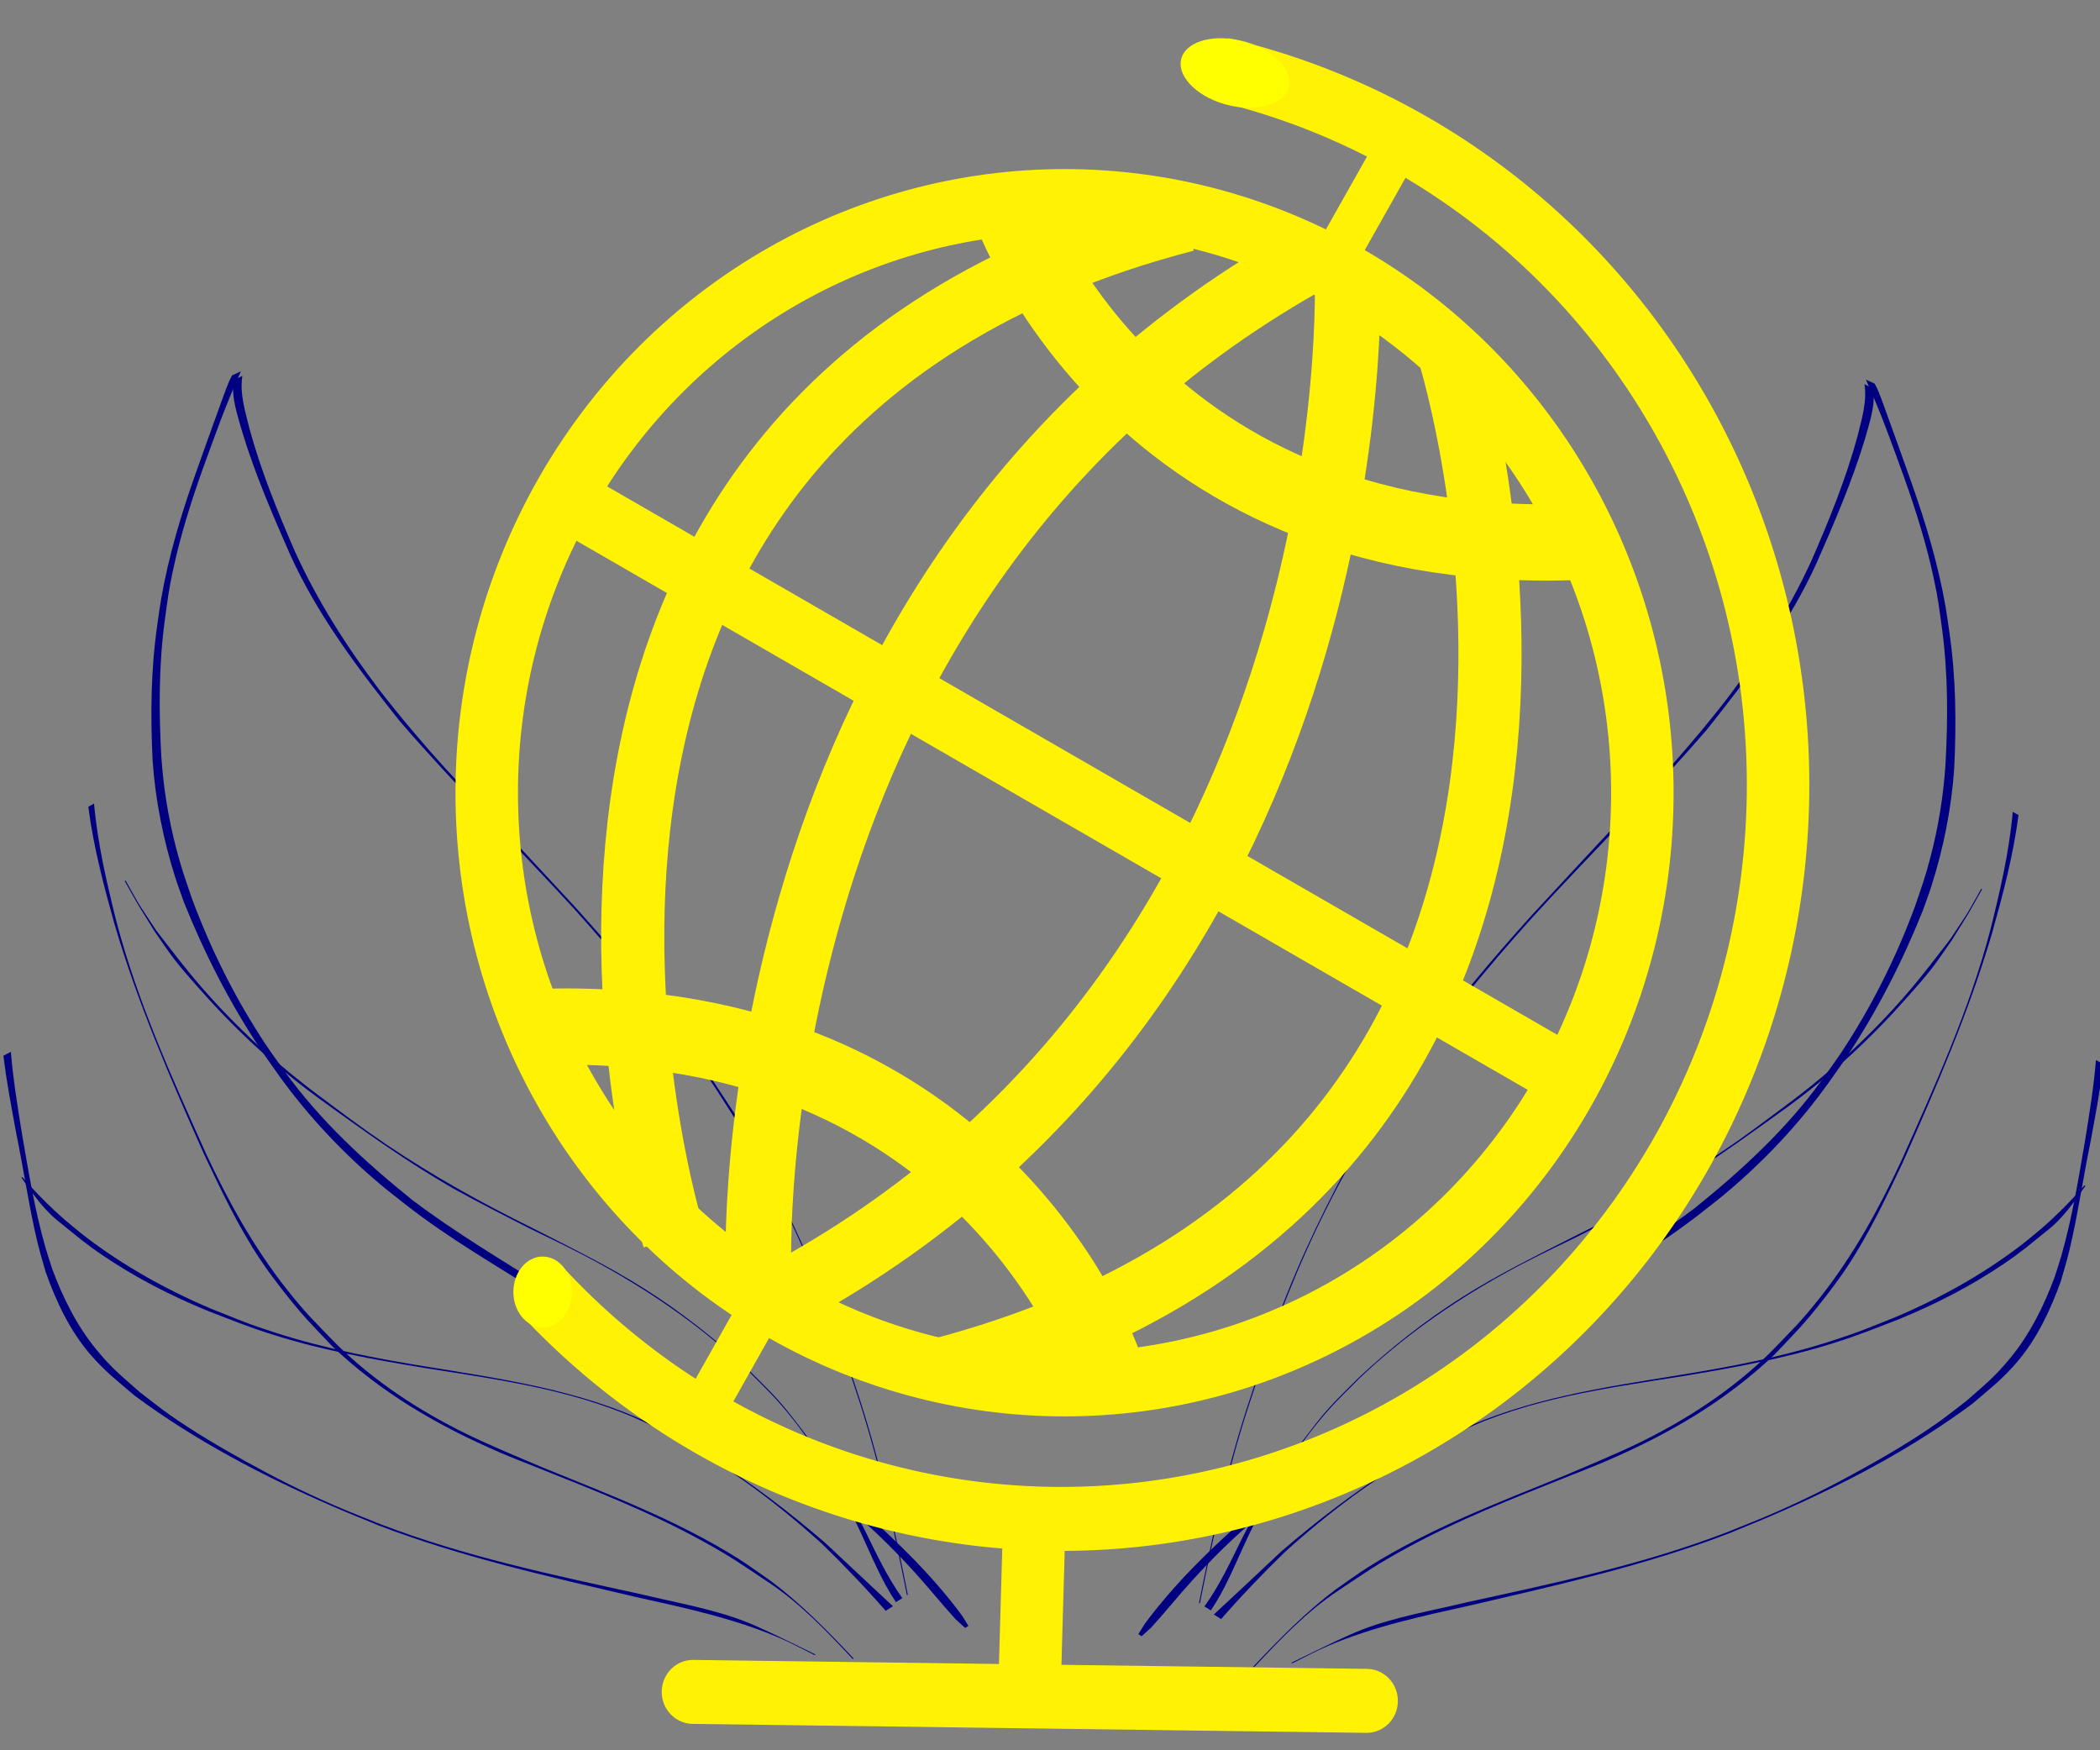 <?xml version="1.0" encoding="UTF-8" standalone="no"?>
<!-- Created with Inkscape (http://www.inkscape.org/) -->

<svg
   width="600px"
   height="500px"
   viewBox="0 0 600 500"
   version="1.1"
   id="SVGRoot"
   sodipodi:docname="logo1.svg"
   inkscape:version="1.2.1 (9c6d41e410, 2022-07-14)"
   xmlns:inkscape="http://www.inkscape.org/namespaces/inkscape"
   xmlns:sodipodi="http://sodipodi.sourceforge.net/DTD/sodipodi-0.dtd"
   xmlns="http://www.w3.org/2000/svg"
   xmlns:svg="http://www.w3.org/2000/svg">
  <rect x="0" y="0" width="600" height="500" fill="#808080" stroke="none"/>
  <sodipodi:namedview
     id="namedview11245"
     pagecolor="#505050"
     bordercolor="#eeeeee"
     borderopacity="1"
     inkscape:showpageshadow="0"
     inkscape:pageopacity="0"
     inkscape:pagecheckerboard="0"
     inkscape:deskcolor="#505050"
     inkscape:document-units="px"
     showgrid="false"
     inkscape:zoom="0.46769781"
     inkscape:cx="397.69269"
     inkscape:cy="303.61485"
     inkscape:window-width="1366"
     inkscape:window-height="705"
     inkscape:window-x="-8"
     inkscape:window-y="-8"
     inkscape:window-maximized="1"
     inkscape:current-layer="layer1" />
  <defs
     id="defs11240">
    <clipPath
       clipPathUnits="userSpaceOnUse"
       id="clipPath6556">
      <path
         id="path6558"
         style="fill:#ff0000;fill-opacity:1;fill-rule:nonzero;stroke:none;stroke-width:0.265"
         d="m -57.833,83.574 v 42.276 c 0.577,-1.818 1.261,-3.602 2.134,-5.302 0.758,-1.331 1.568,-2.634 2.423,-3.905 -0.054,-0.622 -0.113,-1.244 -0.182,-1.864 -0.443,-3.988 1.439,-6.218 3.418,-6.234 0.549,-0.004 1.106,0.163 1.622,0.51 0.69,-1.196 1.34,-2.415 1.931,-3.663 0.783,-1.22 1.655,-2.379 2.884,-3.186 0.277,-0.243 0.573,-0.463 0.849,-0.707 0.988,-0.873 1.631,-2.096 2.696,-2.897 0.371,-0.282 0.733,-0.578 1.115,-0.845 0.854,-0.598 1.789,-1.1 2.711,-1.576 0.016,-0.008 -0.015,0.032 -0.022,0.049 0.219,-0.179 0.371,-0.374 0.524,-0.583 0.053,-0.174 0.103,-0.349 0.159,-0.522 0.262,-0.844 0.515,-1.692 0.743,-2.546 0.176,-0.663 0.343,-1.329 0.481,-2.001 0.075,-0.404 0.147,-0.81 0.205,-1.217 0.201,-1.431 0.963,-2.106 1.696,-2.121 0.752,-0.016 1.47,0.665 1.519,1.932 0.359,-0.453 0.733,-0.899 1.067,-1.227 0.379,-0.372 0.812,-0.685 1.218,-1.027 0.593,-0.5 1.07,-0.895 1.459,-1.203 0.403,-0.909 0.892,-1.618 1.424,-2.138 z m 36.87,0 c 0.192,0.241 0.359,0.517 0.494,0.827 0.375,0.29 0.669,0.803 0.771,1.536 0.952,-0.622 1.901,-1.246 2.861,-1.826 0.3,-0.181 0.602,-0.359 0.903,-0.537 z m 36.963,0 c -0.166,0.817 -0.577,1.652 -1.293,2.443 3.942,2.899 1.285,7.98 -4.714,5.859 -0.21,-0.074 -0.42,-0.148 -0.63,-0.223 -0.106,-0.038 -0.209,-0.076 -0.311,-0.116 -0.042,0.055 -0.082,0.112 -0.125,0.166 -1.98,2.456 -4.145,3.17 -5.65,2.701 -0.746,0.4 -1.577,0.475 -2.346,0.219 -0.36,0.209 -0.724,0.412 -1.099,0.593 -0.534,0.257 -1.093,0.462 -1.639,0.692 -2.416,0.846 -4.951,1.763 -7.069,-0.091 -0.328,0.1 -0.658,0.196 -0.993,0.272 -4.257,0.975 -8.676,0.785 -13.006,0.75 -0.203,-0.012 -0.396,-0.022 -0.582,-0.03 -0.221,0.552 -0.441,1.106 -0.664,1.657 -0.608,1.539 -1.403,2.966 -2.807,3.922 -0.392,0.267 -1.103,0.574 -1.603,0.798 -0.18,0.1 -0.491,0.267 -0.641,0.383 -0.079,0.061 -0.133,0.15 -0.208,0.215 -0.294,0.253 -0.596,0.497 -0.901,0.737 -1.058,0.832 -1.538,1.167 -2.632,1.964 -1.137,0.882 -2.329,1.685 -3.471,2.561 -1.648,1.264 -3.192,1.695 -4.425,1.564 -0.562,1.116 -1.208,2.197 -1.847,3.266 -0.673,1.102 -1.241,2.266 -1.949,3.348 -0.368,0.563 -0.725,1.045 -1.099,1.547 0.039,0.915 0.065,1.831 0.088,2.746 0.02,0.815 0.054,1.63 0.042,2.445 -0.012,0.815 -0.075,1.63 -0.113,2.444 -0.264,2.302 -0.492,4.692 -1.32,6.881 -0.37,0.98 -0.643,1.422 -1.115,2.284 -0.369,0.704 -0.823,1.349 -1.303,1.975 1.005,0.925 1.649,2.622 1.383,5.038 -0.123,1.114 -0.099,2.236 -0.237,3.35 -0.214,2.093 -0.496,4.174 -0.751,6.262 1.612,0.329 2.977,2.138 2.787,5.434 -0.058,1.008 -0.147,2.013 -0.255,3.016 0.517,-0.343 1.075,-0.517 1.625,-0.517 1.799,-0.002 3.518,1.827 3.463,5.495 -0.026,1.731 -0.429,3.388 -0.982,5.005 0.229,-0.054 0.464,-0.08 0.702,-0.075 0.643,0.013 1.306,0.242 1.916,0.699 0.275,-0.037 0.54,-0.059 0.792,-0.06 5.264,-0.012 5.417,7.601 1.503,8.027 -0.121,0.693 -0.315,1.377 -0.589,2.046 -0.193,0.472 -0.455,0.912 -0.683,1.368 -0.667,1.243 -1.58,2.281 -2.6,3.24 -2.455,2.305 -4.854,2.405 -6.213,1.357 -2.191,3.248 -5.259,3.128 -6.452,1.066 -2.093,-0.563 -3.272,-3.338 -1.112,-6.908 0.675,-1.116 1.153,-2.328 1.673,-3.521 0.131,-0.287 0.26,-0.575 0.389,-0.862 -2.776,1.264 -5.727,-1.433 -3.943,-6.3 0.277,-0.756 0.577,-1.5 0.886,-2.24 -0.693,-0.429 -1.239,-1.172 -1.495,-2.183 -0.072,0.027 -0.144,0.062 -0.217,0.084 v 36.947 H 61.903 V 83.574 Z" />
    </clipPath>
    <inkscape:path-effect
       effect="spiro"
       id="path-effect5083"
       is_visible="true"
       lpeversion="1" />
    <inkscape:path-effect
       effect="spiro"
       id="path-effect5083-8"
       is_visible="true"
       lpeversion="1" />
    <inkscape:path-effect
       effect="spiro"
       id="path-effect5113"
       is_visible="true"
       lpeversion="1" />
    <inkscape:path-effect
       effect="spiro"
       id="path-effect5117"
       is_visible="true"
       lpeversion="1" />
  </defs>
  <g
     inkscape:label="Слой 1"
     inkscape:groupmode="layer"
     id="layer1">
    <g
       id="g10803"
       transform="matrix(3.57,0,0,3.655,-69.47,-283.145)">
      <g
         id="g6002">
        <path
           style="fill:#000080;stroke:none;stroke-width:9.3;stroke-linecap:round;stroke-dasharray:none;stroke-opacity:1"
           id="path5942"
           d="m 168.789,107.142 c 1.181,2.513 2.13,5.132 3.094,7.735 0.925,2.544 1.755,5.128 2.334,7.775 0.381,1.742 0.413,2.188 0.667,3.946 0.482,3.518 0.478,7.066 0.278,10.602 -0.165,2.461 -0.569,4.899 -1.209,7.28 -0.436,1.624 -0.681,2.236 -1.236,3.842 -1.518,4.004 -3.481,7.845 -5.886,11.391 -0.504,0.743 -1.049,1.457 -1.574,2.185 -2.855,3.847 -6.42,7.046 -10.166,9.994 -3.533,2.609 -7.344,4.805 -11.079,7.105 -3.901,2.396 -7.721,4.928 -11.471,7.553 -3.73,2.732 -7.698,5.136 -11.375,7.941 -0.652,0.497 -1.28,1.024 -1.92,1.536 -2.952,2.53 -5.803,5.239 -8.158,8.343 -0.174,0.274 -0.349,0.548 -0.523,0.822 0,0 0.264,0.159 0.264,0.159 v 0 c 0.254,-0.226 0.508,-0.452 0.762,-0.678 1.117,-1.192 2.147,-2.456 3.261,-3.652 1.539,-1.654 3.165,-3.227 4.898,-4.678 0.636,-0.514 1.261,-1.04 1.907,-1.541 3.646,-2.834 7.538,-5.343 11.336,-7.963 3.858,-2.497 7.678,-5.05 11.579,-7.481 3.737,-2.297 7.578,-4.448 11.068,-7.12 0.619,-0.481 1.25,-0.949 1.858,-1.444 3.085,-2.517 5.878,-5.405 8.242,-8.61 0.522,-0.731 1.063,-1.449 1.567,-2.192 2.392,-3.523 4.414,-7.389 6.029,-11.327 0.234,-0.651 0.489,-1.296 0.703,-1.954 0.962,-2.959 1.597,-6.049 1.818,-9.152 0.179,-3.563 0.143,-7.134 -0.384,-10.671 -0.101,-0.661 -0.185,-1.325 -0.303,-1.984 -0.595,-3.338 -1.602,-6.597 -2.756,-9.779 -0.606,-1.676 -1.221,-3.349 -1.842,-5.02 -0.194,-0.522 -0.582,-1.603 -0.834,-2.175 -0.072,-0.164 -0.164,-0.32 -0.246,-0.48 0,0 -0.704,-0.308 -0.704,-0.308 z" />
        <path
           style="fill:#000080;stroke:none;stroke-width:9.3;stroke-linecap:round;stroke-dasharray:none;stroke-opacity:1"
           id="path5944"
           d="m 168.675,107.495 c 0.223,1.353 -0.22,2.734 -0.546,4.034 -0.921,3.334 -2.258,6.531 -3.661,9.686 -1.806,3.874 -4.158,7.48 -6.781,10.849 -0.611,0.785 -1.259,1.54 -1.889,2.31 -0.695,0.797 -1.377,1.606 -2.085,2.391 -2.089,2.319 -2.311,2.454 -4.463,4.68 -2.434,2.52 -4.839,5.069 -7.253,7.608 -3.108,3.372 -6.12,6.846 -8.858,10.529 -1.493,2.008 -2.481,3.53 -3.873,5.599 -2.573,4.33 -4.923,8.812 -6.833,13.477 -1.29,3.152 -1.794,4.787 -2.906,8.042 -1.8,5.236 -3.008,10.635 -4.109,16.051 0,0 0.07,0.038 0.07,0.038 v 0 c 1.101,-5.416 2.309,-10.814 4.109,-16.05 1.133,-3.316 1.595,-4.833 2.908,-8.04 1.909,-4.661 4.213,-9.178 6.921,-13.424 0.617,-0.931 1.215,-1.875 1.85,-2.793 3.266,-4.721 6.97,-9.129 10.857,-13.346 4.599,-4.908 9.453,-9.573 13.909,-14.616 3.325,-4.081 6.595,-8.278 8.82,-13.083 1.414,-3.141 2.81,-6.305 3.834,-9.6 0.37,-1.291 0.868,-2.64 0.686,-4.003 0,0 -0.705,-0.338 -0.705,-0.338 z" />
        <path
           style="fill:#000080;stroke:none;stroke-width:9.3;stroke-linecap:round;stroke-dasharray:none;stroke-opacity:1"
           id="path5946"
           d="m 116.367,203.332 c 1.144,-1.65 1.914,-3.534 2.774,-5.341 1.758,-3.714 3.887,-7.293 6.664,-10.345 0.761,-0.836 1.598,-1.598 2.397,-2.398 3.466,-3.234 7.367,-5.915 11.527,-8.172 2.23,-1.21 3.611,-1.832 5.881,-2.912 0.97,-0.485 1.944,-0.962 2.911,-1.454 2.433,-1.237 3.427,-1.74 5.777,-3.183 2.886,-1.773 5.655,-3.73 8.419,-5.683 3.465,-2.491 6.551,-5.296 9.409,-8.458 0.661,-0.731 1.327,-1.459 1.942,-2.229 0.576,-0.722 1.085,-1.495 1.627,-2.243 1.712,-2.706 0.919,-1.39 2.393,-3.939 0,0 -0.069,-0.04 -0.069,-0.04 v 0 c -1.474,2.55 -0.664,1.244 -2.452,3.903 -1.253,1.581 -2.28,2.922 -3.627,4.435 -2.81,3.159 -5.969,5.977 -9.384,8.468 -2.046,1.488 -3.287,2.425 -5.414,3.83 -3.719,2.458 -7.643,4.571 -11.654,6.512 -3.011,1.498 -6.053,2.952 -8.922,4.716 -3.016,1.855 -5.821,4.018 -8.433,6.407 -0.799,0.799 -1.636,1.563 -2.397,2.398 -0.669,0.734 -1.274,1.523 -1.888,2.303 -1.941,2.466 -3.602,5.106 -5.036,7.897 -0.897,1.785 -1.766,3.607 -2.96,5.219 0,0 0.514,0.309 0.514,0.309 z" />
        <path
           style="fill:#000080;stroke:none;stroke-width:9.3;stroke-linecap:round;stroke-dasharray:none;stroke-opacity:1"
           id="path5948"
           d="m 180.544,140.922 c -0.287,3.151 -1.023,6.228 -1.809,9.285 -1.696,6.265 -4.439,12.177 -7.144,18.055 -1.784,3.735 -3.832,7.354 -6.439,10.582 -1.599,1.979 -2.229,2.528 -4.001,4.32 -3.044,2.927 -6.6,5.196 -10.395,7.018 -1.844,0.885 -4.273,1.863 -6.146,2.641 -5.316,2.116 -10.726,4.109 -15.627,7.113 -0.896,0.55 -1.746,1.172 -2.619,1.758 -2.42,1.778 -4.536,3.893 -6.613,6.046 0,0 0.068,0.042 0.068,0.042 v 0 c 2.086,-2.162 4.178,-4.33 6.718,-5.977 2.395,-1.552 2.93,-1.97 5.457,-3.323 4.104,-2.197 8.454,-3.858 12.782,-5.547 1.093,-0.431 2.197,-0.837 3.279,-1.294 4.942,-2.083 9.451,-4.623 13.406,-8.286 1.789,-1.852 2.328,-2.324 3.952,-4.355 0.638,-0.798 1.264,-1.609 1.839,-2.454 1.755,-2.579 3.125,-5.404 4.482,-8.202 2.677,-5.894 5.327,-11.822 7.183,-18.037 0.86,-3.005 1.679,-6.031 2.086,-9.137 0,0 -0.461,-0.248 -0.461,-0.248 z" />
        <path
           style="fill:#000080;stroke:none;stroke-width:9.3;stroke-linecap:round;stroke-dasharray:none;stroke-opacity:1"
           id="path5950"
           d="m 117.189,204.013 c 1.613,-1.81 3.308,-3.534 5.064,-5.205 3.482,-3.094 7.271,-5.87 11.369,-8.097 0.826,-0.449 1.677,-0.85 2.516,-1.274 5.629,-2.658 11.823,-3.461 17.907,-4.398 4.063,-0.656 8.13,-1.365 12.071,-2.574 2.139,-0.656 3.241,-1.108 5.316,-1.891 2.943,-1.174 5.801,-2.605 8.444,-4.36 1.368,-0.908 2.022,-1.464 3.296,-2.469 1.32,-0.969 2.248,-2.277 3.184,-3.59 0,0 -0.075,-0.045 -0.075,-0.045 v 0 c -1.076,1.221 -2.229,2.353 -3.472,3.406 -0.517,0.413 -1.022,0.842 -1.551,1.238 -3.095,2.313 -6.514,4.174 -10.08,5.648 -2.255,0.877 -2.933,1.184 -5.276,1.915 -3.918,1.222 -7.955,1.981 -12.004,2.618 -6.068,0.967 -12.228,1.823 -17.86,4.435 -2.261,1.169 -2.825,1.408 -5.014,2.757 -3.156,1.945 -6.132,4.179 -8.974,6.554 -1.817,1.655 -3.619,3.327 -5.445,4.971 0,0 0.586,0.361 0.586,0.361 z" />
        <path
           style="fill:#000080;stroke:none;stroke-width:9.3;stroke-linecap:round;stroke-dasharray:none;stroke-opacity:1"
           id="path5952"
           d="m 187.202,160.319 c -0.174,2.094 -0.519,4.168 -0.861,6.239 -0.535,3.044 -1.042,6.108 -1.914,9.079 -0.162,0.552 -0.353,1.094 -0.53,1.642 -0.858,2.264 -1.981,4.471 -3.553,6.332 -1.302,1.541 -1.91,1.96 -3.464,3.315 -0.809,0.599 -1.596,1.228 -2.428,1.796 -1.86,1.271 -3.948,2.481 -5.927,3.55 -2.57,1.389 -4.466,2.326 -7.166,3.48 -1.227,0.525 -2.479,0.99 -3.719,1.484 -6.724,2.521 -13.778,3.968 -20.783,5.463 -2.741,0.647 -5.664,1.129 -8.314,2.109 -1.409,0.521 -4.384,1.976 -5.736,2.621 0,0 0.067,0.044 0.067,0.044 v 0 c 0.949,-0.452 1.877,-0.952 2.848,-1.356 3.679,-1.535 7.591,-2.342 11.469,-3.186 6.935,-1.585 13.916,-3.1 20.595,-5.597 1.232,-0.5 2.472,-0.98 3.696,-1.5 5.537,-2.355 10.938,-5.106 15.821,-8.643 1.384,-1.159 2.398,-1.91 3.579,-3.259 1.606,-1.834 2.699,-4.102 3.525,-6.372 0.448,-1.53 0.565,-1.839 0.913,-3.409 0.541,-2.443 0.92,-4.922 1.435,-7.371 0.383,-2.042 0.791,-4.085 1.041,-6.148 0,0 -0.594,-0.311 -0.594,-0.311 z" />
      </g>
      <g
         id="g6002-2"
         transform="matrix(-1,0,0,1,207.53,-0.647)">
        <path
           style="fill:#000080;stroke:none;stroke-width:9.3;stroke-linecap:round;stroke-dasharray:none;stroke-opacity:1"
           id="path5942-3"
           d="m 168.789,107.142 c 1.181,2.513 2.13,5.132 3.094,7.735 0.925,2.544 1.755,5.128 2.334,7.775 0.381,1.742 0.413,2.188 0.667,3.946 0.482,3.518 0.478,7.066 0.278,10.602 -0.165,2.461 -0.569,4.899 -1.209,7.28 -0.436,1.624 -0.681,2.236 -1.236,3.842 -1.518,4.004 -3.481,7.845 -5.886,11.391 -0.504,0.743 -1.049,1.457 -1.574,2.185 -2.855,3.847 -6.42,7.046 -10.166,9.994 -3.533,2.609 -7.344,4.805 -11.079,7.105 -3.901,2.396 -7.721,4.928 -11.471,7.553 -3.73,2.732 -7.698,5.136 -11.375,7.941 -0.652,0.497 -1.28,1.024 -1.92,1.536 -2.952,2.53 -5.803,5.239 -8.158,8.343 -0.174,0.274 -0.349,0.548 -0.523,0.822 0,0 0.264,0.159 0.264,0.159 v 0 c 0.254,-0.226 0.508,-0.452 0.762,-0.678 1.117,-1.192 2.147,-2.456 3.261,-3.652 1.539,-1.654 3.165,-3.227 4.898,-4.678 0.636,-0.514 1.261,-1.04 1.907,-1.541 3.646,-2.834 7.538,-5.343 11.336,-7.963 3.858,-2.497 7.678,-5.05 11.579,-7.481 3.737,-2.297 7.578,-4.448 11.068,-7.12 0.619,-0.481 1.25,-0.949 1.858,-1.444 3.085,-2.517 5.878,-5.405 8.242,-8.61 0.522,-0.731 1.063,-1.449 1.567,-2.192 2.392,-3.523 4.414,-7.389 6.029,-11.327 0.234,-0.651 0.489,-1.296 0.703,-1.954 0.962,-2.959 1.597,-6.049 1.818,-9.152 0.179,-3.563 0.143,-7.134 -0.384,-10.671 -0.101,-0.661 -0.185,-1.325 -0.303,-1.984 -0.595,-3.338 -1.602,-6.597 -2.756,-9.779 -0.606,-1.676 -1.221,-3.349 -1.842,-5.02 -0.194,-0.522 -0.582,-1.603 -0.834,-2.175 -0.072,-0.164 -0.164,-0.32 -0.246,-0.48 0,0 -0.704,-0.308 -0.704,-0.308 z" />
        <path
           style="fill:#000080;stroke:none;stroke-width:9.3;stroke-linecap:round;stroke-dasharray:none;stroke-opacity:1"
           id="path5944-3"
           d="m 168.675,107.495 c 0.223,1.353 -0.22,2.734 -0.546,4.034 -0.921,3.334 -2.258,6.531 -3.661,9.686 -1.806,3.874 -4.158,7.48 -6.781,10.849 -0.611,0.785 -1.259,1.54 -1.889,2.31 -0.695,0.797 -1.377,1.606 -2.085,2.391 -2.089,2.319 -2.311,2.454 -4.463,4.68 -2.434,2.52 -4.839,5.069 -7.253,7.608 -3.108,3.372 -6.12,6.846 -8.858,10.529 -1.493,2.008 -2.481,3.53 -3.873,5.599 -2.573,4.33 -4.923,8.812 -6.833,13.477 -1.29,3.152 -1.794,4.787 -2.906,8.042 -1.8,5.236 -3.008,10.635 -4.109,16.051 0,0 0.07,0.038 0.07,0.038 v 0 c 1.101,-5.416 2.309,-10.814 4.109,-16.05 1.133,-3.316 1.595,-4.833 2.908,-8.04 1.909,-4.661 4.213,-9.178 6.921,-13.424 0.617,-0.931 1.215,-1.875 1.85,-2.793 3.266,-4.721 6.97,-9.129 10.857,-13.346 4.599,-4.908 9.453,-9.573 13.909,-14.616 3.325,-4.081 6.595,-8.278 8.82,-13.083 1.414,-3.141 2.81,-6.305 3.834,-9.6 0.37,-1.291 0.868,-2.64 0.686,-4.003 0,0 -0.705,-0.338 -0.705,-0.338 z" />
        <path
           style="fill:#000080;stroke:none;stroke-width:9.3;stroke-linecap:round;stroke-dasharray:none;stroke-opacity:1"
           id="path5946-9"
           d="m 116.367,203.332 c 1.144,-1.65 1.914,-3.534 2.774,-5.341 1.758,-3.714 3.887,-7.293 6.664,-10.345 0.761,-0.836 1.598,-1.598 2.397,-2.398 3.466,-3.234 7.367,-5.915 11.527,-8.172 2.23,-1.21 3.611,-1.832 5.881,-2.912 0.97,-0.485 1.944,-0.962 2.911,-1.454 2.433,-1.237 3.427,-1.74 5.777,-3.183 2.886,-1.773 5.655,-3.73 8.419,-5.683 3.465,-2.491 6.551,-5.296 9.409,-8.458 0.661,-0.731 1.327,-1.459 1.942,-2.229 0.576,-0.722 1.085,-1.495 1.627,-2.243 1.712,-2.706 0.919,-1.39 2.393,-3.939 0,0 -0.069,-0.04 -0.069,-0.04 v 0 c -1.474,2.55 -0.664,1.244 -2.452,3.903 -1.253,1.581 -2.28,2.922 -3.627,4.435 -2.81,3.159 -5.969,5.977 -9.384,8.468 -2.046,1.488 -3.287,2.425 -5.414,3.83 -3.719,2.458 -7.643,4.571 -11.654,6.512 -3.011,1.498 -6.053,2.952 -8.922,4.716 -3.016,1.855 -5.821,4.018 -8.433,6.407 -0.799,0.799 -1.636,1.563 -2.397,2.398 -0.669,0.734 -1.274,1.523 -1.888,2.303 -1.941,2.466 -3.602,5.106 -5.036,7.897 -0.897,1.785 -1.766,3.607 -2.96,5.219 0,0 0.514,0.309 0.514,0.309 z" />
        <path
           style="fill:#000080;stroke:none;stroke-width:9.3;stroke-linecap:round;stroke-dasharray:none;stroke-opacity:1"
           id="path5948-9"
           d="m 180.544,140.922 c -0.287,3.151 -1.023,6.228 -1.809,9.285 -1.696,6.265 -4.439,12.177 -7.144,18.055 -1.784,3.735 -3.832,7.354 -6.439,10.582 -1.599,1.979 -2.229,2.528 -4.001,4.32 -3.044,2.927 -6.6,5.196 -10.395,7.018 -1.844,0.885 -4.273,1.863 -6.146,2.641 -5.316,2.116 -10.726,4.109 -15.627,7.113 -0.896,0.55 -1.746,1.172 -2.619,1.758 -2.42,1.778 -4.536,3.893 -6.613,6.046 0,0 0.068,0.042 0.068,0.042 v 0 c 2.086,-2.162 4.178,-4.33 6.718,-5.977 2.395,-1.552 2.93,-1.97 5.457,-3.323 4.104,-2.197 8.454,-3.858 12.782,-5.547 1.093,-0.431 2.197,-0.837 3.279,-1.294 4.942,-2.083 9.451,-4.623 13.406,-8.286 1.789,-1.852 2.328,-2.324 3.952,-4.355 0.638,-0.798 1.264,-1.609 1.839,-2.454 1.755,-2.579 3.125,-5.404 4.482,-8.202 2.677,-5.894 5.327,-11.822 7.183,-18.037 0.86,-3.005 1.679,-6.031 2.086,-9.137 0,0 -0.461,-0.248 -0.461,-0.248 z" />
        <path
           style="fill:#000080;stroke:none;stroke-width:9.3;stroke-linecap:round;stroke-dasharray:none;stroke-opacity:1"
           id="path5950-0"
           d="m 117.189,204.013 c 1.613,-1.81 3.308,-3.534 5.064,-5.205 3.482,-3.094 7.271,-5.87 11.369,-8.097 0.826,-0.449 1.677,-0.85 2.516,-1.274 5.629,-2.658 11.823,-3.461 17.907,-4.398 4.063,-0.656 8.13,-1.365 12.071,-2.574 2.139,-0.656 3.241,-1.108 5.316,-1.891 2.943,-1.174 5.801,-2.605 8.444,-4.36 1.368,-0.908 2.022,-1.464 3.296,-2.469 1.32,-0.969 2.248,-2.277 3.184,-3.59 0,0 -0.075,-0.045 -0.075,-0.045 v 0 c -1.076,1.221 -2.229,2.353 -3.472,3.406 -0.517,0.413 -1.022,0.842 -1.551,1.238 -3.095,2.313 -6.514,4.174 -10.08,5.648 -2.255,0.877 -2.933,1.184 -5.276,1.915 -3.918,1.222 -7.955,1.981 -12.004,2.618 -6.068,0.967 -12.228,1.823 -17.86,4.435 -2.261,1.169 -2.825,1.408 -5.014,2.757 -3.156,1.945 -6.132,4.179 -8.974,6.554 -1.817,1.655 -3.619,3.327 -5.445,4.971 0,0 0.586,0.361 0.586,0.361 z" />
        <path
           style="fill:#000080;stroke:none;stroke-width:9.3;stroke-linecap:round;stroke-dasharray:none;stroke-opacity:1"
           id="path5952-2"
           d="m 187.202,160.319 c -0.174,2.094 -0.519,4.168 -0.861,6.239 -0.535,3.044 -1.042,6.108 -1.914,9.079 -0.162,0.552 -0.353,1.094 -0.53,1.642 -0.858,2.264 -1.981,4.471 -3.553,6.332 -1.302,1.541 -1.91,1.96 -3.464,3.315 -0.809,0.599 -1.596,1.228 -2.428,1.796 -1.86,1.271 -3.948,2.481 -5.927,3.55 -2.57,1.389 -4.466,2.326 -7.166,3.48 -1.227,0.525 -2.479,0.99 -3.719,1.484 -6.724,2.521 -13.778,3.968 -20.783,5.463 -2.741,0.647 -5.664,1.129 -8.314,2.109 -1.409,0.521 -4.384,1.976 -5.736,2.621 0,0 0.067,0.044 0.067,0.044 v 0 c 0.949,-0.452 1.877,-0.952 2.848,-1.356 3.679,-1.535 7.591,-2.342 11.469,-3.186 6.935,-1.585 13.916,-3.1 20.595,-5.597 1.232,-0.5 2.472,-0.98 3.696,-1.5 5.537,-2.355 10.938,-5.106 15.821,-8.643 1.384,-1.159 2.398,-1.91 3.579,-3.259 1.606,-1.834 2.699,-4.102 3.525,-6.372 0.448,-1.53 0.565,-1.839 0.913,-3.409 0.541,-2.443 0.92,-4.922 1.435,-7.371 0.383,-2.042 0.791,-4.085 1.041,-6.148 0,0 -0.594,-0.311 -0.594,-0.311 z" />
      </g>
      <path
         style="fill:none;stroke:#fff303;stroke-width:5;stroke-dasharray:none;stroke-opacity:1"
         d="M 99.789,94.226 Z"
         id="path3638" />
      <path
         id="path3917"
         style="fill:none;stroke:#fff303;stroke-width:5;stroke-linecap:round;stroke-dasharray:none;stroke-opacity:1"
         d="M 2.035,86.074 A 57.368,57.368 0 0 0 -55.333,143.442 57.368,57.368 0 0 0 2.035,200.81 57.368,57.368 0 0 0 59.404,143.442 57.368,57.368 0 0 0 2.035,86.074 Z"
         clip-path="url(#clipPath6556)"
         transform="translate(102.358,-4.627)" />
      <g
         id="g5394">
        <circle
           style="fill:none;stroke:#fff303;stroke-width:5;stroke-dasharray:none;stroke-opacity:1"
           id="path111"
           cx="104.657"
           cy="139.427"
           r="46.244" />
        <path
           style="fill:#ffff00;stroke:#fff303;stroke-width:4.908;stroke-dasharray:none;stroke-opacity:1"
           d="m 65.327,116.767 80.399,45.319"
           id="path3462" />
        <path
           style="fill:none;stroke:#fff303;stroke-width:5.959;stroke-dasharray:none;stroke-opacity:1"
           d="m 100.016,93.214 c 0,0 9.542,27.838 45.465,26.614"
           id="path3640" />
        <path
           style="fill:none;stroke:#fff303;stroke-width:5.959;stroke-dasharray:none;stroke-opacity:1"
           d="m 107.951,184.357 c 0,0 -9.542,-27.838 -45.465,-26.614"
           id="path3640-7" />
        <path
           style="fill:none;stroke:#fff303;stroke-width:5.253;stroke-dasharray:none;stroke-opacity:1"
           d="m 80.165,176.891 c 0,0 -2.327,-54.354 44.606,-79.468"
           id="path3664" />
        <path
           style="fill:none;stroke:#fff303;stroke-width:5.253;stroke-dasharray:none;stroke-opacity:1"
           d="m 127.301,98.939 c 0,0 2.327,54.354 -44.607,79.468"
           id="path3664-0" />
        <path
           style="fill:none;stroke:#fff303;stroke-width:5.053;stroke-dasharray:none;stroke-opacity:1"
           d="m 73.378,174.197 c 0,0 -20.499,-63.955 40.998,-79.588"
           id="path3688" />
        <path
           style="fill:none;stroke:#fff303;stroke-width:5.053;stroke-dasharray:none;stroke-opacity:1"
           d="m 135.428,105.052 c 0,0 20.499,63.955 -40.998,79.588"
           id="path3688-8" />
        <path
           style="fill:none;stroke:#fff303;stroke-width:3.5;stroke-linecap:round;stroke-dasharray:none;stroke-opacity:1"
           d="m 80.88,178.775 -5.307,9.192"
           id="path5081"
           inkscape:path-effect="#path-effect5083"
           inkscape:original-d="m 80.880063,178.77453 -5.306883,9.19179" />
        <path
           style="fill:none;stroke:#fff303;stroke-width:3.5;stroke-linecap:round;stroke-dasharray:none;stroke-opacity:1"
           d="m 131.371,88.86 -5.307,9.192"
           id="path5081-5"
           inkscape:path-effect="#path-effect5083-8"
           inkscape:original-d="m 131.3711,88.860032 -5.30688,9.19179" />
        <path
           style="fill:none;stroke:#fff303;stroke-width:5;stroke-linecap:round;stroke-dasharray:none;stroke-opacity:1"
           d="M 102.226,196.751 101.876,208.654"
           id="path5111"
           inkscape:path-effect="#path-effect5113"
           inkscape:original-d="M 102.22646,196.75092 101.87637,208.654" />
        <path
           style="fill:none;stroke:#fff303;stroke-width:5;stroke-linecap:round;stroke-dasharray:none;stroke-opacity:1"
           d="m 74.919,209.704 53.914,0.7"
           id="path5115"
           inkscape:path-effect="#path-effect5117"
           inkscape:original-d="m 74.919389,209.70427 53.913951,0.70019" />
      </g>
      <ellipse
         style="fill:#ffff00;stroke:none;stroke-width:9.465;stroke-linecap:round;stroke-dasharray:none;stroke-opacity:1"
         id="path6612"
         cx="62.887"
         cy="178.445"
         rx="2.341"
         ry="2.767" />
      <ellipse
         style="fill:#ffff00;stroke:none;stroke-width:13.554;stroke-linecap:round;stroke-dasharray:none;stroke-opacity:1"
         id="path6612-1"
         cx="131.18"
         cy="54.874"
         rx="4.437"
         ry="2.572"
         transform="matrix(0.975,0.222,-0.175,0.985,0,0)" />
    </g>
  </g>
</svg>
